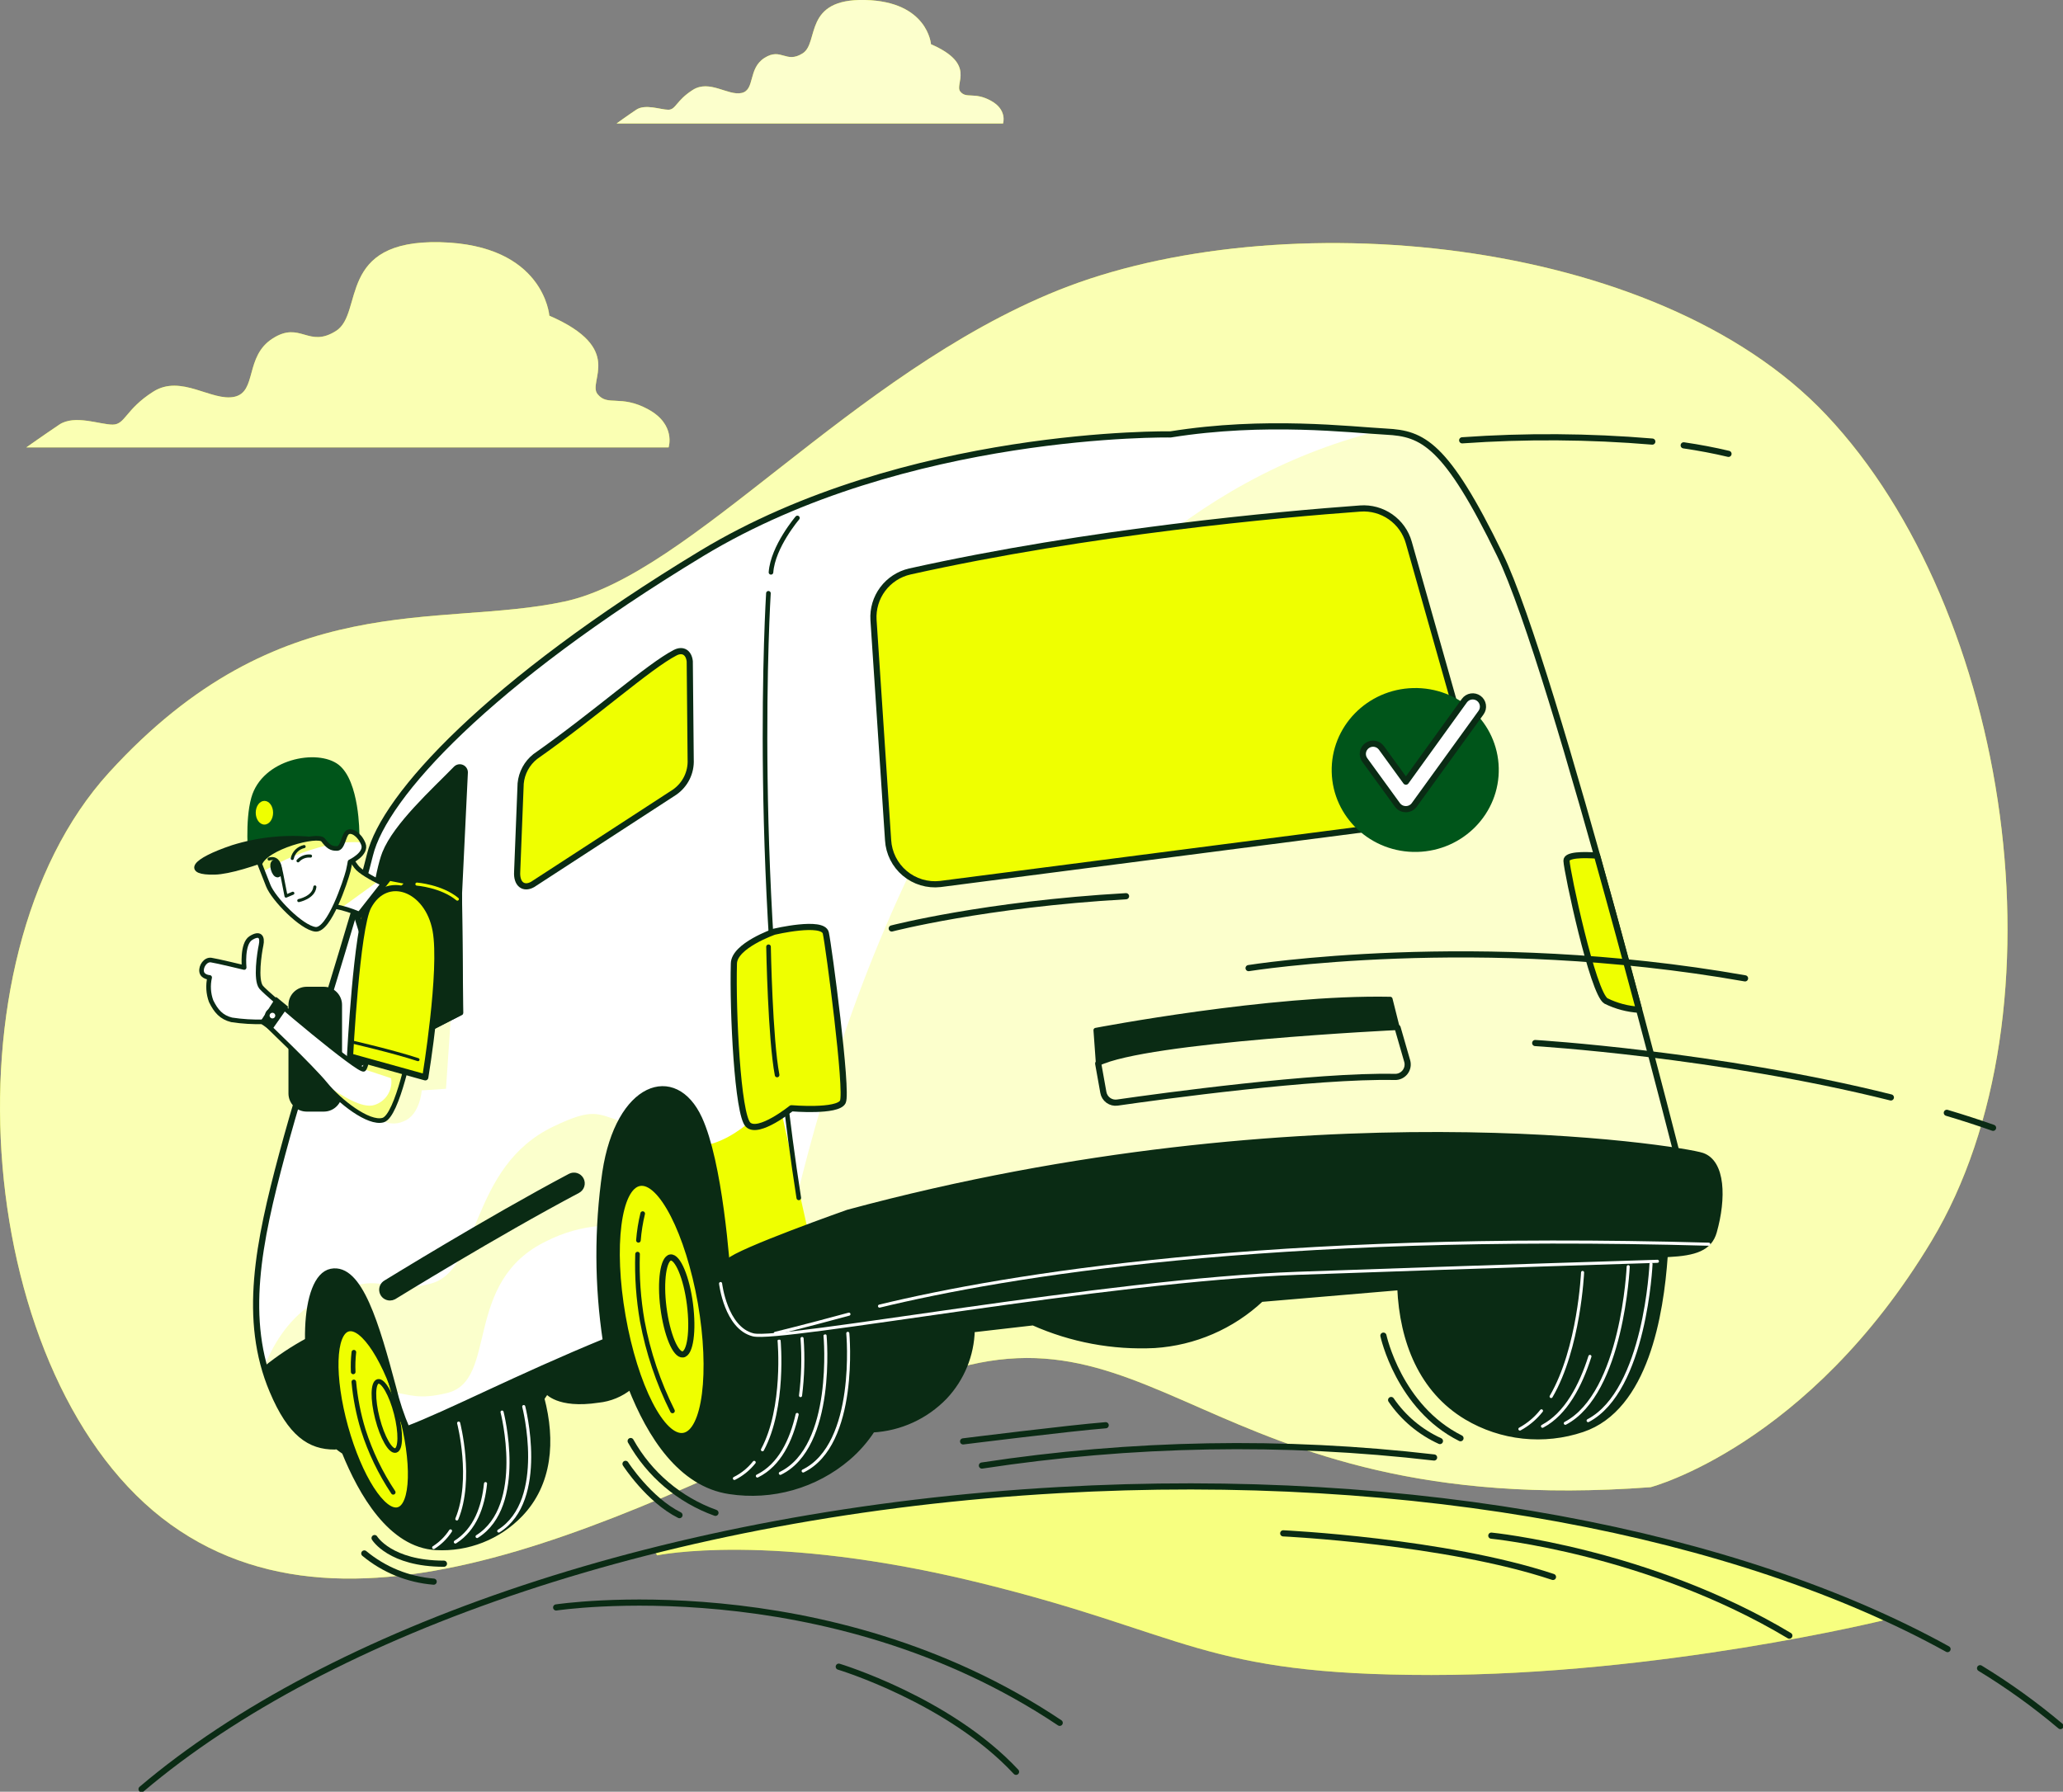<svg width="335" height="291" viewBox="0 0 335 291" fill="none" xmlns="http://www.w3.org/2000/svg">
<rect x="0" y="0" width="335" height="291" fill="#808080" stroke="none"/>
<g clip-path="url(#clip0_16_33)">
<path d="M268.033 241.542C268.033 241.542 293.615 234.879 313.648 201.563C336.093 164.224 326.464 99.049 296.56 67.39C268.834 37.989 207.433 32.825 171.797 47.159C138.138 60.702 112.281 93.244 91.697 97.691C71.113 102.139 45.532 94.951 17.722 125.452C-10.088 155.953 -3.972 224.842 27.735 247.614C59.441 270.386 106.165 243.724 146.766 225.4C187.366 207.077 194.05 247.056 268.033 241.542Z" fill="#EFFF00"/>
<g opacity="0.7">
<path d="M268.033 241.542C268.033 241.542 293.615 234.879 313.648 201.563C336.093 164.224 326.464 99.049 296.56 67.39C268.834 37.989 207.433 32.825 171.797 47.159C138.138 60.702 112.281 93.244 91.697 97.691C71.113 102.139 45.532 94.951 17.722 125.452C-10.088 155.953 -3.972 224.842 27.735 247.614C59.441 270.386 106.165 243.724 146.766 225.4C187.366 207.077 194.05 247.056 268.033 241.542Z" fill="white"/>
</g>
<path d="M259.556 174.227V174.169C252.739 171.92 242.293 172.678 240.741 173.602C239.094 174.709 237.678 176.123 236.569 177.767C232.902 182.963 230.273 188.817 228.826 195.008L154.768 201.871C152.047 195.991 147.934 190.718 143.804 187.545C142.625 186.557 141.265 185.808 139.799 185.338C139.155 185.252 138.501 185.272 137.863 185.396C135.168 177.633 131.372 170.137 126.616 169.663C116.603 168.663 99.132 172.003 94.367 181.706C89.603 191.41 88.11 215.597 88.11 215.597L84.772 218.929C82.331 214.2 78.946 210.019 74.826 206.643C73.645 205.659 72.285 204.91 70.821 204.436C69.987 204.211 66.65 204.719 63.145 205.861L62.728 205.477C59.391 202.679 52.549 201.155 48.727 208.268C44.906 215.381 49.487 228.849 51.781 231.897C52.889 233.453 54.279 234.789 55.878 235.837C58.581 242.5 63.387 250.996 70.805 251.387C73.342 251.528 75.879 251.12 78.244 250.191C80.608 249.263 82.744 247.835 84.505 246.007C89.319 241.009 89.837 233.988 88.026 227.125L88.794 225.992C88.794 225.992 90.529 228.449 97.138 227.449C99.055 227.258 100.872 226.505 102.361 225.284C105.473 233.196 110.487 241.109 118.456 242.292C121.874 242.816 125.366 242.597 128.692 241.651C132.018 240.706 135.101 239.055 137.73 236.811C139.264 235.498 140.601 233.972 141.701 232.28C146.161 232.036 150.362 230.113 153.458 226.9C156.236 223.947 157.823 220.072 157.913 216.022L167.767 214.889C173.956 217.643 180.707 218.904 187.475 218.571C193.95 218.155 200.08 215.505 204.813 211.075L227.266 209.167C227.65 217.854 230.779 225.825 238.113 230.215C240.925 231.888 244.066 232.934 247.321 233.28C250.576 233.627 253.868 233.266 256.97 232.222C267.324 228.749 269.777 213.398 270.436 204.061C271.496 189.069 266.715 176.376 259.556 174.227Z" fill="#0A2B14" stroke="#0A2B14" stroke-width="0.75" stroke-linecap="round" stroke-linejoin="round"/>
<path d="M122.469 237.511C121.603 238.605 120.506 239.495 119.257 240.118" stroke="white" stroke-width="0.5" stroke-linecap="round" stroke-linejoin="round"/>
<path d="M126.516 217.771C126.516 217.771 127.509 228.599 123.812 235.462" stroke="white" stroke-width="0.5" stroke-linecap="round" stroke-linejoin="round"/>
<path d="M129.444 229.732C128.493 233.896 126.624 237.936 122.986 239.726" stroke="white" stroke-width="0.5" stroke-linecap="round" stroke-linejoin="round"/>
<path d="M133.975 216.938C133.975 216.938 135.644 234.946 126.716 239.293" stroke="white" stroke-width="0.5" stroke-linecap="round" stroke-linejoin="round"/>
<path d="M137.671 216.555C137.671 216.555 139.34 234.562 130.421 238.91" stroke="white" stroke-width="0.5" stroke-linecap="round" stroke-linejoin="round"/>
<path d="M250.311 229.14C249.355 230.351 248.163 231.357 246.807 232.097" stroke="white" stroke-width="0.5" stroke-linecap="round" stroke-linejoin="round"/>
<path d="M256.986 206.668C256.986 206.668 256.452 218.987 251.88 226.816" stroke="white" stroke-width="0.5" stroke-linecap="round" stroke-linejoin="round"/>
<path d="M258.179 220.303C256.669 225.051 254.275 229.64 250.478 231.647" stroke="white" stroke-width="0.5" stroke-linecap="round" stroke-linejoin="round"/>
<path d="M264.396 205.727C264.396 205.727 263.503 226.25 254.183 231.164" stroke="white" stroke-width="0.5" stroke-linecap="round" stroke-linejoin="round"/>
<path d="M268.1 205.294C268.1 205.294 267.207 225.817 257.887 230.731" stroke="white" stroke-width="0.5" stroke-linecap="round" stroke-linejoin="round"/>
<path d="M73.158 248.638C72.449 249.725 71.516 250.648 70.421 251.345" stroke="white" stroke-width="0.5" stroke-linecap="round" stroke-linejoin="round"/>
<path d="M74.476 231.131C74.476 231.131 76.837 240.251 74.184 246.698" stroke="white" stroke-width="0.5" stroke-linecap="round" stroke-linejoin="round"/>
<path d="M78.84 240.959C78.473 244.674 77.171 248.405 73.942 250.446" stroke="white" stroke-width="0.5" stroke-linecap="round" stroke-linejoin="round"/>
<path d="M81.526 229.34C81.526 229.34 85.448 244.541 77.471 249.555" stroke="white" stroke-width="0.5" stroke-linecap="round" stroke-linejoin="round"/>
<path d="M85.047 228.449C85.047 228.449 88.969 243.649 80.992 248.663" stroke="white" stroke-width="0.5" stroke-linecap="round" stroke-linejoin="round"/>
<path d="M113.808 211.558C115.786 222.902 114.551 232.588 111.038 233.213C107.525 233.838 103.078 225.126 101.092 213.781C99.107 202.437 100.35 192.751 103.854 192.126C107.359 191.501 111.806 200.255 113.808 211.558Z" fill="#EFFF00" stroke="#0A2B14" stroke-linecap="round" stroke-linejoin="round"/>
<path d="M112.039 211.832C112.59 216.18 112.081 219.828 110.888 219.978C109.695 220.128 108.293 216.73 107.734 212.382C107.175 208.034 107.734 204.386 108.885 204.236C110.037 204.086 111.489 207.485 112.039 211.832Z" fill="#EFFF00" stroke="#0A2B14" stroke-linecap="round" stroke-linejoin="round"/>
<path d="M103.671 201.446C103.786 199.984 104.017 198.533 104.363 197.107" stroke="#0A2B14" stroke-width="0.75" stroke-linecap="round" stroke-linejoin="round"/>
<path d="M109.202 229.157C106.89 224.546 105.238 219.634 104.296 214.564C103.67 210.974 103.413 207.329 103.529 203.687" stroke="#0A2B14" stroke-width="0.75" stroke-linecap="round" stroke-linejoin="round"/>
<path d="M64.7 245.285C67.222 244.587 67.432 237.413 65.169 229.261C62.906 221.109 59.026 215.066 56.504 215.764C53.982 216.461 53.772 223.636 56.035 231.788C58.298 239.94 62.178 245.983 64.7 245.285Z" fill="#EFFF00" stroke="#0A2B14" stroke-linecap="round" stroke-linejoin="round"/>
<path d="M64.347 229.582C65.139 232.68 65.089 235.37 64.247 235.579C63.404 235.787 62.077 233.463 61.285 230.365C60.492 227.266 60.534 224.584 61.376 224.368C62.219 224.151 63.554 226.492 64.347 229.582Z" stroke="#0A2B14" stroke-width="0.75" stroke-linecap="round" stroke-linejoin="round"/>
<path d="M57.355 222.818C57.304 221.751 57.34 220.682 57.463 219.62" stroke="#0A2B14" stroke-width="0.75" stroke-linecap="round" stroke-linejoin="round"/>
<path d="M63.854 242.375C61.766 239.243 60.129 235.833 58.99 232.247C58.209 229.705 57.695 227.09 57.455 224.443" stroke="#0A2B14" stroke-width="0.75" stroke-linecap="round" stroke-linejoin="round"/>
<path d="M243.561 90.095C234.767 71.988 230.971 70.414 225.122 70.106C219.273 69.797 205.456 68.09 190.078 70.555C190.078 70.555 147.158 69.806 113.95 89.879C79.265 110.876 62.411 129.292 60.075 138.845C57.739 148.398 49.628 173.244 45.807 187.512C41.986 201.779 39.374 214.331 44.255 225.875C47.2 232.863 50.338 234.954 54.368 234.929C53.754 233.837 53.211 232.708 52.741 231.547C48.736 221.644 49.22 207.468 53.792 206.56C58.364 205.652 61.093 215.131 63.854 225.475C64.401 227.756 65.144 229.985 66.074 232.139C72.899 229.565 83.854 223.81 98.397 217.838C97.025 208.749 96.994 199.508 98.306 190.41C100.458 176.192 109.561 173.052 113.533 181.706C116.804 188.844 118.03 204.794 118.356 210.175C124.196 208.168 129.086 206.843 132.098 206.66C132.098 206.66 181.893 195.441 218.597 194.533C255.301 193.625 273.665 192.759 273.665 192.759C273.665 192.759 252.356 108.211 243.561 90.095Z" fill="white"/>
<path d="M126.207 177.533C126.207 177.533 121.201 184.43 115.026 185.912C117.196 193.858 118.08 205.619 118.364 210.067C123.579 208.284 128.009 207.027 131.046 206.652C131.489 204.053 131.756 202.404 131.756 202.404L126.207 177.533Z" fill="#EFFF00"/>
<path opacity="0.2" d="M64.071 226.183C66.383 226.417 67.934 227.408 72.649 226.233C80.992 224.159 74.993 208.093 88.835 201.529C91.522 200.175 94.446 199.352 97.446 199.106C97.575 196.164 97.853 193.232 98.281 190.319C98.657 187.457 99.517 184.68 100.825 182.106C97.046 180.94 96.362 179.841 89.92 182.939C76.07 189.502 78.147 206.435 69.837 208.509C63.22 210.175 62.853 207.51 57.814 208.751C60.175 212.082 61.985 218.562 63.829 225.409C63.929 225.717 63.996 225.925 64.071 226.183Z" fill="#EFFF00"/>
<g style="mix-blend-mode:multiply">
<g style="mix-blend-mode:multiply" opacity="0.2">
<path d="M50.446 211.941C46.558 214.614 44.255 218.604 42.937 221.936C43.28 223.275 43.709 224.591 44.222 225.875C47.167 232.863 50.304 234.954 54.334 234.929C53.732 233.836 53.2 232.707 52.741 231.547C50.196 225.209 49.47 217.196 50.446 211.941Z" fill="#EFFF00"/>
</g>
</g>
<g style="mix-blend-mode:multiply" opacity="0.2">
<path d="M225.122 70.139L223.611 70.056C162.761 85.597 138.005 158.81 129.486 194.067C129.945 197.573 130.437 201.021 130.98 204.37C132.023 204.17 131.297 206.593 132.098 206.552C132.098 206.552 181.893 195.333 218.597 194.425C255.301 193.517 273.665 192.651 273.665 192.651C273.665 192.651 252.381 108.194 243.628 90.079C234.875 71.963 230.971 70.414 225.122 70.139Z" fill="#EFFF00"/>
</g>
<path d="M243.561 90.095C234.767 71.988 230.971 70.414 225.122 70.106C219.273 69.797 205.456 68.09 190.078 70.555C190.078 70.555 147.158 69.806 113.95 89.879C79.265 110.876 62.411 129.292 60.075 138.845C57.739 148.398 49.628 173.244 45.807 187.512C41.986 201.779 39.374 214.331 44.255 225.875C47.2 232.863 50.338 234.954 54.368 234.929C53.754 233.837 53.211 232.708 52.741 231.547C48.736 221.644 49.22 207.468 53.792 206.56C58.364 205.652 61.093 215.131 63.854 225.475C64.401 227.756 65.144 229.985 66.074 232.139C72.899 229.565 83.854 223.81 98.397 217.838C97.025 208.749 96.994 199.508 98.306 190.41C100.458 176.192 109.561 173.052 113.533 181.706C116.804 188.844 118.03 204.794 118.356 210.175C124.196 208.168 129.086 206.843 132.098 206.66C132.098 206.66 181.893 195.441 218.597 194.533C255.301 193.625 273.665 192.759 273.665 192.759C273.665 192.759 252.356 108.211 243.561 90.095Z" stroke="#0A2B14" stroke-linecap="round" stroke-linejoin="round"/>
<path opacity="0.2" d="M61.418 181.573C61.991 182.049 62.688 182.351 63.427 182.444C64.166 182.537 64.917 182.417 65.59 182.098C68.218 181.048 68.485 177.1 68.485 177.1L72.423 176.834L73.258 164.499L64.58 167.913C64.58 167.913 62.211 179.974 61.418 181.573Z" fill="#EFFF00"/>
<path d="M50.062 217.621C47.577 218.952 45.224 220.516 43.037 222.294C43.383 223.511 43.801 224.707 44.288 225.875C47.234 232.863 50.371 234.954 54.401 234.929C53.776 233.838 53.222 232.708 52.741 231.547C51.034 227.099 50.127 222.384 50.062 217.621V217.621Z" fill="#0A2B14" stroke="#0A2B14" stroke-width="0.75" stroke-linecap="round" stroke-linejoin="round"/>
<path d="M63.329 210.725C63.05 210.726 62.778 210.634 62.557 210.464C62.336 210.294 62.179 210.054 62.11 209.784C62.041 209.514 62.064 209.229 62.176 208.974C62.288 208.719 62.482 208.508 62.728 208.376C62.928 208.268 79.165 198.223 92.615 191.093C92.76 191.016 92.919 190.968 93.083 190.952C93.247 190.937 93.412 190.953 93.569 191.001C93.727 191.049 93.873 191.128 94 191.232C94.127 191.336 94.232 191.465 94.309 191.61C94.386 191.754 94.434 191.913 94.45 192.077C94.466 192.24 94.449 192.405 94.401 192.562C94.353 192.719 94.275 192.865 94.17 192.992C94.065 193.118 93.937 193.223 93.792 193.3C80.35 200.422 64.121 210.467 63.921 210.575C63.739 210.672 63.535 210.723 63.329 210.725V210.725Z" fill="#0A2B14" stroke="#0A2B14" stroke-miterlimit="10"/>
<path d="M84.547 127.251L83.98 141.594C83.854 143.551 84.989 144.484 86.483 143.651L109.545 128.659C110.393 128.07 111.078 127.276 111.535 126.351C111.991 125.426 112.205 124.4 112.156 123.37L112.006 107.411C111.847 105.962 110.863 105.379 109.645 106.004C105.314 108.244 96.937 115.824 86.916 122.878C86.246 123.409 85.69 124.071 85.283 124.822C84.876 125.574 84.625 126.4 84.547 127.251V127.251Z" fill="#EFFF00" stroke="#0A2B14" stroke-linecap="round" stroke-linejoin="round"/>
<path d="M141.843 100.69L144.213 136.455C144.273 137.488 144.544 138.498 145.009 139.424C145.473 140.349 146.122 141.17 146.916 141.837C147.709 142.504 148.63 143.002 149.623 143.301C150.616 143.6 151.66 143.693 152.69 143.576L232.356 133.265C233.454 133.139 234.511 132.776 235.455 132.201C236.398 131.627 237.205 130.855 237.82 129.938C238.435 129.022 238.844 127.983 239.016 126.893C239.189 125.804 239.123 124.689 238.822 123.628L228.768 88.113C228.292 86.425 227.246 84.954 225.807 83.947C224.369 82.941 222.626 82.462 220.875 82.591C207.95 83.532 176.978 86.305 147.734 92.819C145.977 93.222 144.421 94.234 143.342 95.676C142.263 97.117 141.732 98.894 141.843 100.69V100.69Z" fill="#EFFF00" stroke="#0A2B14" stroke-linecap="round" stroke-linejoin="round"/>
<path d="M230.14 138.364C237.63 138.18 243.555 132.073 243.374 124.725C243.193 117.376 236.974 111.568 229.483 111.752C221.993 111.936 216.068 118.043 216.249 125.391C216.43 132.74 222.649 138.548 230.14 138.364Z" fill="#00551A"/>
<path d="M228.342 131.416H228.301C228.04 131.42 227.782 131.364 227.547 131.251C227.313 131.138 227.108 130.972 226.949 130.766L221.617 123.428C221.489 123.251 221.396 123.05 221.345 122.837C221.294 122.624 221.285 122.403 221.32 122.187C221.354 121.971 221.431 121.764 221.546 121.577C221.661 121.391 221.811 121.229 221.989 121.1C222.166 120.972 222.367 120.879 222.58 120.828C222.794 120.777 223.015 120.769 223.232 120.803C223.448 120.838 223.656 120.914 223.843 121.029C224.029 121.143 224.192 121.294 224.321 121.471L228.301 126.951L237.796 113.791C238.055 113.434 238.446 113.193 238.882 113.123C239.318 113.053 239.765 113.158 240.124 113.417C240.482 113.675 240.723 114.065 240.793 114.501C240.863 114.937 240.758 115.382 240.499 115.74L229.652 130.733C229.501 130.939 229.304 131.108 229.077 131.227C228.85 131.345 228.599 131.41 228.342 131.416V131.416Z" fill="white" stroke="#0A2B14" stroke-linecap="round" stroke-linejoin="round"/>
<path d="M177.938 167.314C177.938 167.314 206.307 161.875 225.756 162.266L226.924 166.922C226.924 166.922 186.106 168.863 178.33 172.753L177.938 167.314Z" fill="#0A2B14" stroke="#0A2B14" stroke-width="0.75" stroke-linecap="round" stroke-linejoin="round"/>
<path d="M178.33 172.744L179.165 177.409C179.251 177.928 179.537 178.394 179.963 178.705C180.389 179.016 180.92 179.149 181.442 179.074C188.56 178.05 213.541 174.635 226.498 174.91C226.817 174.919 227.133 174.854 227.421 174.718C227.709 174.583 227.961 174.382 228.157 174.132C228.353 173.881 228.487 173.588 228.548 173.276C228.609 172.964 228.596 172.642 228.509 172.336L226.949 166.922" stroke="#0A2B14" stroke-linecap="round" stroke-linejoin="round"/>
<path d="M74.81 164.507L74.651 145.267L75.602 125.485C75.611 125.295 75.562 125.107 75.462 124.946C75.362 124.784 75.215 124.656 75.041 124.58C74.866 124.503 74.673 124.481 74.486 124.516C74.298 124.551 74.126 124.643 73.992 124.777C70.413 128.442 64.272 133.989 62.444 138.537C60.091 144.426 57.296 173.419 57.296 173.419L74.81 164.507Z" fill="#0A2B14" stroke="#0A2B14" stroke-width="0.75" stroke-linecap="round" stroke-linejoin="round"/>
<path d="M52.59 160.642H49.795C48.371 160.642 47.217 161.794 47.217 163.216V177.592C47.217 179.013 48.371 180.165 49.795 180.165H52.59C54.014 180.165 55.169 179.013 55.169 177.592V163.216C55.169 161.794 54.014 160.642 52.59 160.642Z" fill="#0A2B14" stroke="#0A2B14" stroke-width="0.75" stroke-linecap="round" stroke-linejoin="round"/>
<path d="M54.351 147.207C55.674 147.465 56.966 147.862 58.206 148.39C59.234 148.891 60.166 149.567 60.959 150.389L65.131 144.875C65.131 144.875 59.007 142.327 57.855 140.761L56.737 139.195L54.351 147.207Z" fill="white"/>
<g style="mix-blend-mode:multiply" opacity="0.5">
<path d="M57.855 140.761L56.779 139.295L56.645 139.378L54.351 147.207C54.351 147.207 54.793 147.291 55.419 147.449L61.385 143.126C60.077 142.552 58.882 141.751 57.855 140.761V140.761Z" fill="#EFFF00"/>
</g>
<path d="M54.351 147.207C55.674 147.465 56.966 147.862 58.206 148.39C59.234 148.891 60.166 149.567 60.959 150.389L65.131 144.875C65.131 144.875 59.007 142.327 57.855 140.761L56.737 139.195L54.351 147.207Z" stroke="#0A2B14" stroke-width="0.75" stroke-linecap="round" stroke-linejoin="round"/>
<path d="M63.154 142.535L58.064 149.023L58.756 151.239L66.524 143.184L63.154 142.535Z" fill="#EFFF00" stroke="#0A2B14" stroke-linecap="round" stroke-linejoin="round"/>
<path d="M54.993 124.211C51.556 121.537 42.57 123.245 40.809 129.558C39.733 133.406 40.334 139.278 40.334 139.278L50.563 137.113C50.805 137.496 51.072 137.896 51.397 138.362C53.066 140.861 56.679 139.195 57.613 138.362C58.122 137.912 58.089 136.621 57.955 135.538L58.356 135.455C58.356 135.455 58.406 126.885 54.993 124.211Z" fill="#00551A"/>
<path d="M51.139 136.346C46.648 135.846 42.102 136.283 37.789 137.629C31.155 139.861 30.087 141.794 34.86 141.677C39.633 141.56 51.139 136.346 51.139 136.346Z" fill="#0A2B14" stroke="#0A2B14" stroke-width="0.75" stroke-linecap="round" stroke-linejoin="round"/>
<path d="M42.937 133.923C43.715 133.923 44.347 133.061 44.347 131.999C44.347 130.936 43.715 130.075 42.937 130.075C42.158 130.075 41.527 130.936 41.527 131.999C41.527 133.061 42.158 133.923 42.937 133.923Z" fill="#EFFF00"/>
<path d="M74.651 145.267C74.651 145.267 65.473 142.943 62.703 145.084C59.933 147.224 59.174 150.756 60.075 155.012C60.976 159.268 63.17 170.52 63.17 170.52L74.851 164.507L74.651 145.267Z" fill="#0A2B14" stroke="#0A2B14" stroke-width="0.75" stroke-linecap="round" stroke-linejoin="round"/>
<path d="M60.142 168.73C60.142 168.73 59.657 173.044 59.082 173.652C58.506 174.26 43.321 161.517 42.394 160.326C41.468 159.135 42.111 154.845 42.394 153.504C42.678 152.163 42.194 151.43 40.726 152.363C39.257 153.296 39.649 157.136 39.649 157.136C39.649 157.136 35.169 156.053 34.276 155.928C33.383 155.803 32.607 156.919 32.741 157.802C32.874 158.685 34.042 158.752 34.042 158.752C33.747 160.033 33.831 161.373 34.284 162.608C35.069 164.215 35.953 165.231 37.622 165.64C39.347 165.903 41.092 166.009 42.837 165.956C42.837 165.956 50.596 173.327 52.849 176.093C55.102 178.858 59.841 182.589 62.202 181.923C64.564 181.257 66.825 169.479 66.825 169.479L60.142 168.73Z" fill="white"/>
<g style="mix-blend-mode:multiply" opacity="0.5">
<path d="M59.082 173.652L63.512 175.126C63.655 176.054 63.46 177.002 62.962 177.798C62.465 178.594 61.698 179.186 60.801 179.466C58.84 180.115 55.319 177.9 52.807 176.026L52.891 176.118C55.185 178.874 59.883 182.614 62.244 181.948C64.605 181.282 66.867 169.504 66.867 169.504L60.142 168.713C60.142 168.713 59.657 173.044 59.082 173.652Z" fill="#EFFF00"/>
</g>
<path d="M60.142 168.73C60.142 168.73 59.657 173.044 59.082 173.652C58.506 174.26 43.321 161.517 42.394 160.326C41.468 159.135 42.111 154.845 42.394 153.504C42.678 152.163 42.194 151.43 40.726 152.363C39.257 153.296 39.649 157.136 39.649 157.136C39.649 157.136 35.169 156.053 34.276 155.928C33.383 155.803 32.607 156.919 32.741 157.802C32.874 158.685 34.042 158.752 34.042 158.752C33.747 160.033 33.831 161.373 34.284 162.608C35.069 164.215 35.953 165.231 37.622 165.64C39.347 165.903 41.092 166.009 42.837 165.956C42.837 165.956 50.596 173.327 52.849 176.093C55.102 178.858 59.841 182.589 62.202 181.923C64.564 181.257 66.825 169.479 66.825 169.479L60.142 168.73Z" stroke="#0A2B14" stroke-width="0.75" stroke-linecap="round" stroke-linejoin="round"/>
<path d="M44.973 162.658L42.837 165.981L43.93 166.722L46.116 163.599L44.973 162.658Z" fill="#0A2B14" stroke="#0A2B14" stroke-miterlimit="10"/>
<path d="M44.238 165.781C44.699 165.781 45.073 165.408 45.073 164.948C45.073 164.488 44.699 164.115 44.238 164.115C43.778 164.115 43.404 164.488 43.404 164.948C43.404 165.408 43.778 165.781 44.238 165.781Z" fill="white" stroke="#0A2B14" stroke-width="0.75" stroke-linecap="round" stroke-linejoin="round"/>
<path d="M42.186 140.336C42.186 140.336 42.695 141.602 43.546 143.801C44.397 146 48.978 150.672 51.214 150.931C53.45 151.189 56.128 143.085 56.554 141.419C56.696 140.861 56.837 139.978 56.837 139.978C56.837 139.978 59.649 138.662 58.998 137.063C58.348 135.464 57.029 134.722 56.404 135.214C55.778 135.705 55.669 137.779 54.735 137.804C53.8 137.829 53.3 137.521 52.474 136.43C51.648 135.339 43.079 137.612 42.186 140.336Z" fill="white"/>
<path opacity="0.5" d="M52.449 136.43C51.614 135.339 43.079 137.612 42.186 140.336C42.186 140.336 42.369 140.777 42.678 141.577C45.937 139.606 49.484 138.153 53.191 137.271C52.916 137.016 52.668 136.734 52.449 136.43V136.43Z" fill="#EFFF00"/>
<g style="mix-blend-mode:multiply">
<g style="mix-blend-mode:multiply" opacity="0.5">
<path d="M58.882 136.838C58.206 135.405 56.996 134.747 56.379 135.214C55.995 135.71 55.712 136.276 55.544 136.879C56.652 136.753 57.77 136.74 58.882 136.838V136.838Z" fill="#EFFF00"/>
</g>
</g>
<path d="M42.186 140.336C42.186 140.336 42.695 141.602 43.546 143.801C44.397 146 48.978 150.672 51.214 150.931C53.45 151.189 56.128 143.085 56.554 141.419C56.696 140.861 56.837 139.978 56.837 139.978C56.837 139.978 59.649 138.662 58.998 137.063C58.348 135.464 57.029 134.722 56.404 135.214C55.778 135.705 55.669 137.779 54.735 137.804C53.8 137.829 53.3 137.521 52.474 136.43C51.648 135.339 43.079 137.612 42.186 140.336Z" stroke="#0A2B14" stroke-width="0.75" stroke-linecap="round" stroke-linejoin="round"/>
<path d="M45.223 140.961C45.373 141.469 45.323 141.927 45.123 141.993C44.922 142.06 44.63 141.685 44.48 141.161C44.33 140.636 44.38 140.186 44.58 140.128C44.781 140.069 45.056 140.444 45.223 140.961Z" fill="#0A2B14" stroke="#0A2B14" stroke-miterlimit="10"/>
<path d="M43.696 139.52C44.856 139.187 45.365 140.069 45.507 140.877L45.724 141.835L46.449 145.542L47.551 145.075" stroke="#0A2B14" stroke-width="0.5" stroke-linecap="round" stroke-linejoin="round"/>
<path d="M48.394 139.811C48.647 139.533 48.963 139.318 49.315 139.183C49.667 139.049 50.046 138.999 50.421 139.037" stroke="#0A2B14" stroke-width="0.5" stroke-linecap="round" stroke-linejoin="round"/>
<path d="M49.386 137.496C48.912 137.597 48.478 137.833 48.135 138.176C47.793 138.519 47.558 138.954 47.459 139.428" stroke="#0A2B14" stroke-width="0.5" stroke-linecap="round" stroke-linejoin="round"/>
<path d="M48.519 146.266C48.519 146.266 50.938 145.792 51.13 144.051" stroke="#0A2B14" stroke-width="0.5" stroke-linecap="round" stroke-linejoin="round"/>
<path d="M69.061 174.976L56.837 171.578C56.837 171.578 57.914 150.756 59.808 147.241C62.736 141.76 69.478 144.234 70.738 151.105C71.931 157.569 69.061 174.976 69.061 174.976Z" fill="#EFFF00" stroke="#0A2B14" stroke-linecap="round" stroke-linejoin="round"/>
<path d="M57.129 169.229C57.129 169.229 63.804 170.762 67.876 172.103" stroke="#0A2B14" stroke-width="0.5" stroke-linecap="round" stroke-linejoin="round"/>
<path d="M67.701 143.593C67.701 143.593 71.672 143.892 74.267 146.033" stroke="#EFFF00" stroke-width="0.5" stroke-linecap="round" stroke-linejoin="round"/>
<path d="M137.671 196.849C137.671 196.849 119.882 203.12 118.255 204.828C116.628 206.535 116.795 213.157 120.625 216.43C124.455 219.703 151.822 212.332 171.388 210.183C190.954 208.034 233.874 204.894 251.379 204.061C268.884 203.229 276.878 205.511 278.413 200.064C279.948 194.616 279.798 188.778 276.436 187.612C273.073 186.446 212.314 176.684 137.671 196.849Z" fill="#0A2B14" stroke="#0A2B14" stroke-width="0.75" stroke-linecap="round" stroke-linejoin="round"/>
<path d="M117.012 208.468C117.012 208.468 117.847 215.68 122.294 216.797C126.741 217.913 179.59 207.909 210.737 206.802C241.884 205.694 269.143 204.853 269.143 204.853" stroke="white" stroke-width="0.5" stroke-linecap="round" stroke-linejoin="round"/>
<path d="M142.819 212.132C163.478 207.135 205.981 200.064 277.487 202.079" stroke="white" stroke-width="0.5" stroke-linecap="round" stroke-linejoin="round"/>
<path d="M125.89 216.555C125.89 216.555 130.629 215.406 137.855 213.44" stroke="white" stroke-width="0.5" stroke-linecap="round" stroke-linejoin="round"/>
<path d="M130.245 217.388C130.47 220.481 130.386 223.59 129.995 226.667" stroke="white" stroke-width="0.5" stroke-linecap="round" stroke-linejoin="round"/>
<path d="M129.486 84.123C129.486 84.123 125.506 88.779 125.197 92.952" stroke="#0A2B14" stroke-width="0.75" stroke-linecap="round" stroke-linejoin="round"/>
<path d="M124.78 96.359C124.78 96.359 121.785 143.917 129.711 194.55" stroke="#0A2B14" stroke-width="0.75" stroke-linecap="round" stroke-linejoin="round"/>
<path d="M125.723 151.322C125.723 151.322 119.248 153.571 119.173 156.478C118.956 164.324 119.782 181.048 121.484 182.673C123.187 184.297 128.518 179.999 128.518 179.999C128.518 179.999 136.028 180.64 136.862 178.958C137.696 177.275 134.567 153.604 134.1 151.53C133.633 149.456 125.723 151.322 125.723 151.322Z" fill="#EFFF00" stroke="#0A2B14" stroke-linecap="round" stroke-linejoin="round"/>
<path d="M260.791 162.575C262.469 163.402 264.296 163.886 266.164 163.999C264.095 156.236 261.751 147.591 259.331 138.962C257.145 138.803 254.325 138.803 254.375 139.795C254.425 141.485 258.655 161.375 260.791 162.575Z" fill="#EFFF00" stroke="#0A2B14" stroke-linecap="round" stroke-linejoin="round"/>
<path d="M124.797 153.771C124.797 153.771 125.072 168.763 126.19 174.593" stroke="#0A2B14" stroke-width="0.75" stroke-linecap="round" stroke-linejoin="round"/>
<path d="M202.752 157.236C202.752 157.236 239.99 151.247 283.369 158.901" stroke="#0A2B14" stroke-linecap="round" stroke-linejoin="round"/>
<path d="M316.135 180.74C318.688 181.498 321.208 182.314 323.644 183.172" stroke="#0A2B14" stroke-linecap="round" stroke-linejoin="round"/>
<path d="M249.293 169.404C249.293 169.404 278.813 171.187 307.049 178.241" stroke="#0A2B14" stroke-linecap="round" stroke-linejoin="round"/>
<path d="M159.448 238.027C183.755 234.319 208.45 233.879 232.873 236.72" stroke="#0A2B14" stroke-linecap="round" stroke-linejoin="round"/>
<path d="M156.395 234.104C156.395 234.104 173.866 231.922 179.548 231.481" stroke="#0A2B14" stroke-linecap="round" stroke-linejoin="round"/>
<path d="M273.407 72.329C275.91 72.696 278.371 73.162 280.682 73.712" stroke="#0A2B14" stroke-linecap="round" stroke-linejoin="round"/>
<path d="M237.437 71.513C247.718 70.788 258.039 70.858 268.309 71.721" stroke="#0A2B14" stroke-linecap="round" stroke-linejoin="round"/>
<path d="M144.805 150.797C144.805 150.797 159.891 146.866 182.852 145.558" stroke="#0A2B14" stroke-linecap="round" stroke-linejoin="round"/>
<path d="M102.411 234.046C105.441 239.463 110.33 243.605 116.178 245.707" stroke="#0A2B14" stroke-linecap="round" stroke-linejoin="round"/>
<path d="M101.576 237.752C101.576 237.752 105.331 243.583 110.337 246.081" stroke="#0A2B14" stroke-linecap="round" stroke-linejoin="round"/>
<path d="M224.646 216.93C224.646 216.93 227.149 228.591 237.162 233.588" stroke="#0A2B14" stroke-linecap="round" stroke-linejoin="round"/>
<path d="M225.898 227.383C227.882 230.284 230.623 232.588 233.824 234.046" stroke="#0A2B14" stroke-linecap="round" stroke-linejoin="round"/>
<path d="M60.826 249.805C60.826 249.805 63.329 253.969 72.09 253.969" stroke="#0A2B14" stroke-linecap="round" stroke-linejoin="round"/>
<path d="M59.157 252.303C62.349 254.953 66.283 256.553 70.421 256.884" stroke="#0A2B14" stroke-linecap="round" stroke-linejoin="round"/>
<path d="M171.947 242.017C149.771 243.222 127.758 246.507 106.199 251.828L106.716 252.611C106.716 252.611 125.072 248.722 159.006 257.051C192.94 265.38 195.159 272.043 232.431 272.043C269.702 272.043 305.855 263.156 305.855 263.156L301.333 260.657C267.917 246.54 222.06 239.185 171.947 242.017Z" fill="#EFFF00"/>
<path opacity="0.5" d="M171.947 242.017C149.771 243.222 127.758 246.507 106.199 251.828L106.716 252.611C106.716 252.611 125.072 248.722 159.006 257.051C192.94 265.38 195.159 272.043 232.431 272.043C269.702 272.043 305.855 263.156 305.855 263.156L301.333 260.657C267.917 246.54 222.06 239.185 171.947 242.017Z" fill="white"/>
<path d="M90.312 261.074C90.312 261.074 134.117 254.41 172.081 279.814" stroke="#0A2B14" stroke-linecap="round" stroke-linejoin="round"/>
<path d="M136.203 270.694C136.203 270.694 154.142 276.108 164.989 287.768" stroke="#0A2B14" stroke-linecap="round" stroke-linejoin="round"/>
<path d="M242.168 249.413C242.168 249.413 267.616 251.912 290.561 265.655" stroke="#0A2B14" stroke-linecap="round" stroke-linejoin="round"/>
<path d="M321.533 270.944C326.118 273.737 330.48 276.878 334.583 280.339" stroke="#0A2B14" stroke-linecap="round" stroke-linejoin="round"/>
<path d="M22.987 290.584C53.4 264.764 108.351 245.607 171.947 242.017C229.994 238.735 282.351 249.105 316.252 267.837" stroke="#0A2B14" stroke-linecap="round" stroke-linejoin="round"/>
<path d="M208.376 249.038C208.376 249.038 234.659 250.288 252.18 256.118" stroke="#0A2B14" stroke-linecap="round" stroke-linejoin="round"/>
<path d="M89.203 51.274C89.203 51.274 88.368 39.746 71.481 39.338C54.593 38.93 59.107 50.857 54.576 53.739C50.046 56.621 48.802 52.073 44.263 54.98C39.724 57.887 41.76 63.617 38.081 64.442C34.401 65.266 29.42 60.735 24.889 63.609C20.359 66.482 20.35 68.964 18.289 68.964C16.229 68.964 12.107 67.299 9.629 68.964C7.151 70.63 4.272 72.662 4.272 72.662H108.568C108.568 72.662 109.803 68.964 105.273 66.491C100.742 64.017 98.673 66.083 97.021 63.992C95.369 61.901 101.576 56.638 89.203 51.274Z" fill="#EFFF00"/>
<path d="M151.18 7.188C151.18 7.188 150.679 0.25 140.508 2.50168e-06C130.337 -0.25 133.074 6.93 130.345 8.662C127.617 10.395 126.874 7.671 124.146 9.403C121.418 11.136 122.653 14.609 120.425 15.101C118.197 15.592 115.218 12.868 112.49 14.609C109.762 16.35 109.762 17.824 108.518 17.824C107.275 17.824 104.797 16.833 103.312 17.824C101.827 18.815 100.125 20.056 100.125 20.056H162.878C162.878 20.056 163.62 17.832 160.892 16.35C158.163 14.867 156.92 16.1 155.927 14.859C154.934 13.618 158.614 10.403 151.18 7.188Z" fill="#EFFF00"/>
<path opacity="0.7" d="M89.203 51.274C89.203 51.274 88.368 39.746 71.481 39.338C54.593 38.93 59.107 50.857 54.576 53.739C50.046 56.621 48.802 52.073 44.263 54.98C39.724 57.887 41.76 63.617 38.081 64.442C34.401 65.266 29.42 60.735 24.889 63.609C20.359 66.482 20.35 68.964 18.289 68.964C16.229 68.964 12.107 67.299 9.629 68.964C7.151 70.63 4.272 72.662 4.272 72.662H108.568C108.568 72.662 109.803 68.964 105.273 66.491C100.742 64.017 98.673 66.083 97.021 63.992C95.369 61.901 101.576 56.638 89.203 51.274Z" fill="white"/>
<path opacity="0.8" d="M151.18 7.188C151.18 7.188 150.679 0.25 140.508 2.50168e-06C130.337 -0.25 133.074 6.93 130.345 8.662C127.617 10.395 126.874 7.671 124.146 9.403C121.418 11.136 122.653 14.609 120.425 15.101C118.197 15.592 115.218 12.868 112.49 14.609C109.762 16.35 109.762 17.824 108.518 17.824C107.275 17.824 104.797 16.833 103.312 17.824C101.827 18.815 100.125 20.056 100.125 20.056H162.878C162.878 20.056 163.62 17.832 160.892 16.35C158.163 14.867 156.92 16.1 155.927 14.859C154.934 13.618 158.614 10.403 151.18 7.188Z" fill="white"/>
</g>
<defs>
<clipPath id="clip0_16_33">
<rect width="335" height="291" fill="white"/>
</clipPath>
</defs>
</svg>
